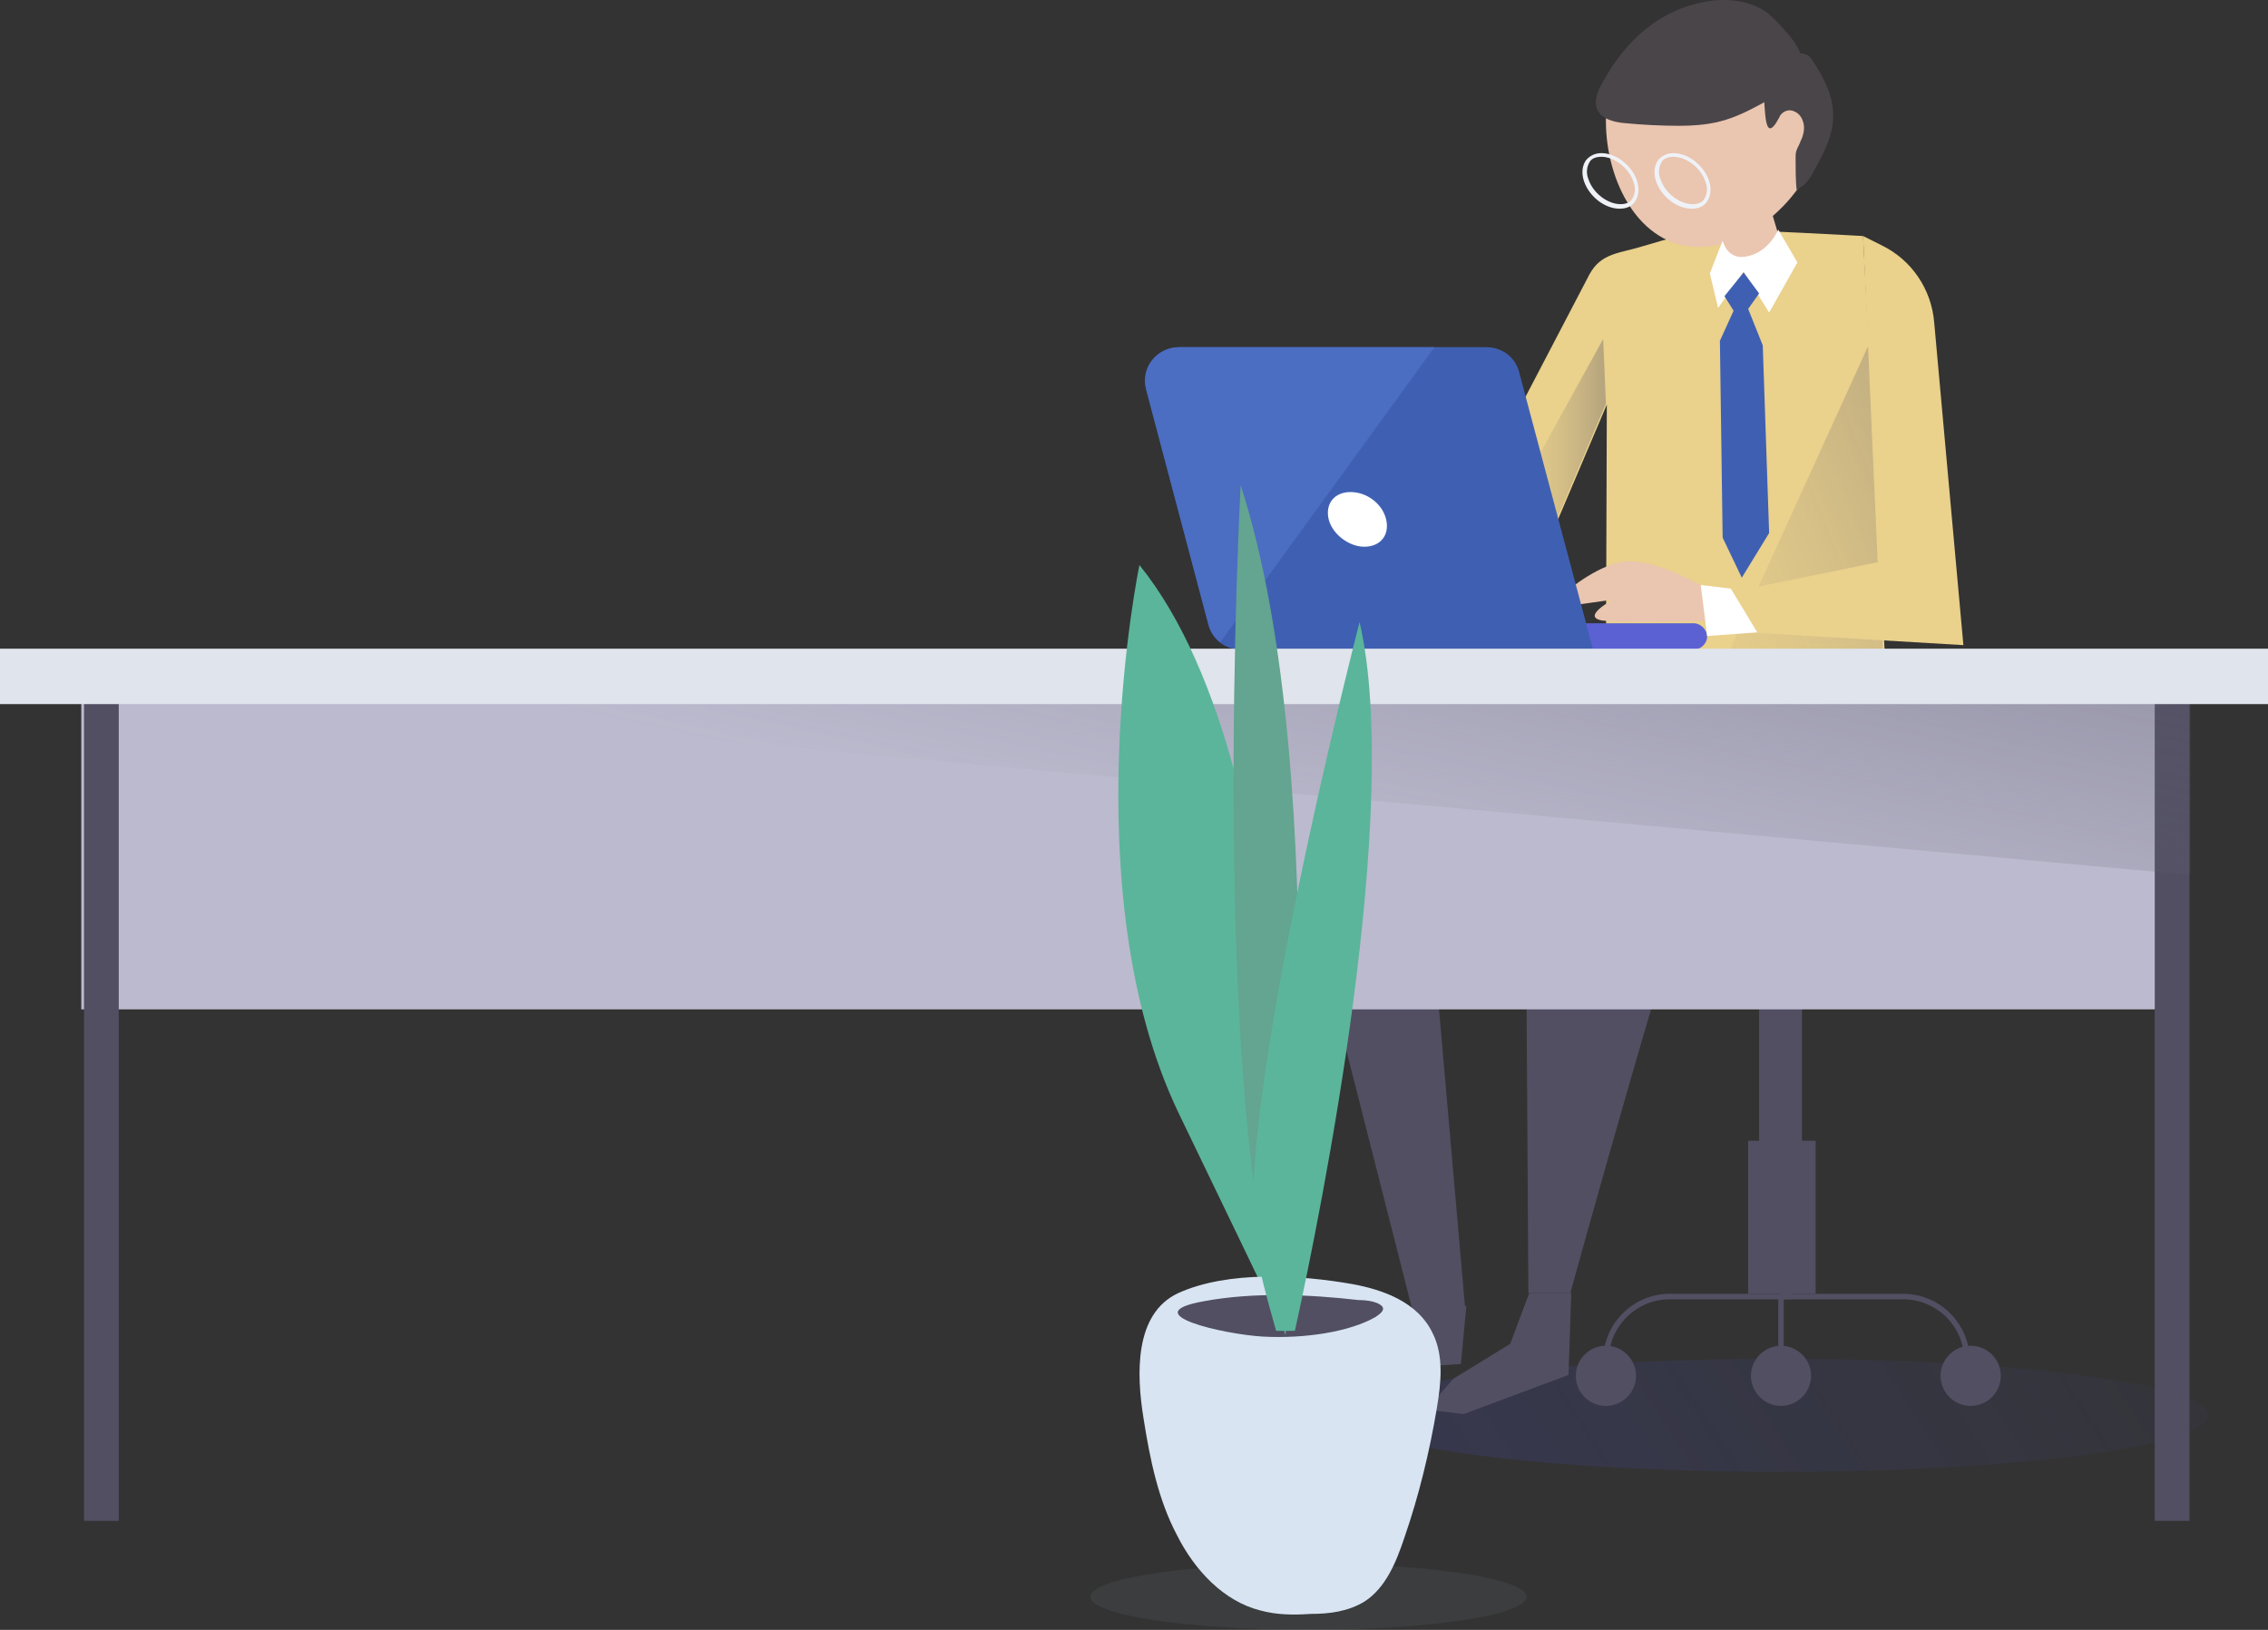 <svg width="416" height="299" viewBox="0 0 416 299" fill="none" xmlns="http://www.w3.org/2000/svg">
<rect x="0" y="0" width="416" height="299" fill="#333333" stroke="none"/>
<path opacity="0.5" d="M326.474 270C369.843 270 405 265.359 405 259.634C405 253.909 369.843 249.268 326.474 249.268C283.106 249.268 247.949 253.909 247.949 259.634C247.949 265.359 283.106 270 326.474 270Z" fill="url(#paint0_linear)"/>
<path d="M345.91 123.695L341.728 43.301C341.728 43.301 320.987 42.131 314.965 42.131C311.62 42.131 305.932 43.802 301.416 45.139C297.234 46.477 293.722 46.309 291.547 50.321L257.592 115.338L278.5 117.344L285.526 109.488L282.013 104.14L294.725 74.222L294.558 124.865L345.91 123.695Z" fill="#EAD18C"/>
<path opacity="0.5" d="M294.057 62.188L271.643 102.803L278.668 110.993C278.668 110.993 281.511 111.494 284.188 110.658L285.359 109.321L281.846 103.973L294.558 74.055L294.057 62.188Z" fill="url(#paint1_linear)"/>
<path d="M311.954 107.315C311.117 106.981 304.092 102.97 298.907 102.97C293.722 102.97 287.365 108.485 287.365 108.485C287.365 108.485 286.529 111.327 290.042 110.825C293.554 110.324 295.896 109.99 295.896 109.99C295.896 109.99 289.874 113.165 293.889 113.834C297.903 114.335 315.132 113.834 315.132 113.834L311.954 107.315Z" fill="#EAC5B0"/>
<path d="M310.616 119.182H243.708V114.335H310.616C311.954 114.335 313.125 115.505 313.125 116.842C313.125 118.012 311.954 119.182 310.616 119.182Z" fill="#5B61D3"/>
<path d="M292.217 119.182H227.651C224.807 119.182 222.298 117.344 221.629 114.502L210.255 71.547C209.251 67.536 212.262 63.692 216.277 63.692H272.646C275.49 63.692 277.999 65.53 278.668 68.372L292.217 119.182Z" fill="#3F60B2"/>
<path d="M216.277 63.692C212.095 63.692 209.084 67.536 210.255 71.547L221.629 114.502C221.964 115.839 222.8 117.009 223.804 117.845L263.112 63.692H216.277Z" fill="#4B6DC2"/>
<path d="M254.247 95.281C254.916 98.123 253.243 100.295 250.232 100.295C247.389 100.295 244.378 97.956 243.709 95.281C243.04 92.44 244.713 90.267 247.723 90.267C250.734 90.267 253.578 92.44 254.247 95.281Z" fill="white"/>
<path d="M312.79 32.103C313.292 33.273 317.474 49.151 317.474 49.151C317.474 49.151 318.979 51.825 322.324 51.491C325.837 51.157 327.175 46.309 327.175 46.309L321.153 26.253L312.79 32.103Z" fill="#EAC5B0"/>
<path d="M334.201 22.241C334.201 33.272 322.492 45.306 311.619 45.306C300.58 45.306 294.558 33.105 294.558 22.241C294.558 11.377 303.423 2.351 314.463 2.351C325.336 2.351 334.201 11.21 334.201 22.241Z" fill="#EAC5B0"/>
<path d="M315.968 44.136L313.626 50.154L315.132 56.505L319.815 49.819L324.499 57.341L329.684 48.148L326.172 42.131C326.172 42.131 324.499 46.142 320.652 46.978C316.805 47.981 315.968 44.136 315.968 44.136Z" fill="white"/>
<path d="M319.816 49.986L316.303 54.332L317.976 57.006L315.467 62.522L315.969 98.624L319.481 105.978L324.499 97.788L323.328 63.357L320.652 56.672L322.659 53.83L319.816 49.986Z" fill="#3F60B2"/>
<path d="M344.237 60.015L345.408 123.528L315.467 123.194L344.237 60.015Z" fill="url(#paint2_linear)"/>
<path d="M341.728 43.301L344.404 103.137L316.638 108.82L320.485 116.007L360.128 118.347L354.775 59.179C354.273 52.995 350.593 47.646 345.073 44.972L341.728 43.301Z" fill="#EAD18C"/>
<path d="M311.954 107.315L317.474 107.984L322.325 116.007L313.125 116.675L311.954 107.315Z" fill="white"/>
<path d="M284.355 134.559L235.345 147.095L260.268 245.038L268.799 240.693L261.439 156.454L305.264 142.749L279.839 157.29L280.34 237.183H288.035C288.035 237.183 309.613 158.961 311.62 158.961C313.794 158.961 349.924 134.893 349.924 134.893L284.355 134.559Z" fill="#524F63"/>
<path d="M233.84 252.56L267.962 250.22L268.966 239.523L232.501 247.713L233.84 252.56Z" fill="#524F63"/>
<path d="M261.606 258.576L268.464 259.412L287.7 252.225L288.202 237.183H280.508L276.995 246.542L266.625 252.894L261.606 258.576Z" fill="#524F63"/>
<path d="M293.889 15.221C293.053 16.726 292.384 18.397 292.886 19.901C293.555 21.74 295.897 22.408 297.904 22.576C301.249 22.91 304.762 23.077 308.107 23.077C310.449 23.077 312.623 22.91 314.965 22.408C318.645 21.573 321.823 19.734 325.169 17.895C327.51 16.558 330.019 14.887 330.521 12.38C330.856 9.706 329.016 7.366 327.343 5.527C326.339 4.357 325.336 3.354 324.165 2.352C321.154 0.179 317.307 -0.323 313.627 0.179C304.427 1.516 298.071 7.533 293.889 15.221Z" fill="#4A4549"/>
<path d="M326.34 21.573C326.674 20.57 328.012 19.901 329.016 20.403C330.02 20.737 330.689 21.74 330.856 22.91C331.023 23.913 330.689 25.083 330.187 26.085C330.02 26.587 329.685 27.088 329.518 27.59C329.351 28.091 329.351 28.425 329.351 28.927C329.351 30.933 329.351 32.771 329.518 34.777C331.191 34.108 332.027 32.604 332.863 31.1C334.703 27.757 336.543 24.247 336.209 20.403C336.041 17.227 334.536 14.386 332.863 11.711C332.529 11.21 332.194 10.541 331.692 10.207C330.856 9.706 329.852 9.706 329.016 9.873C328.18 10.207 327.343 10.709 326.507 11.21C325.671 11.711 325.002 12.213 324.165 12.714C323.496 13.216 322.66 13.717 322.158 14.553C321.489 16.057 322.493 16.726 323.329 17.561C323.998 17.896 323.162 27.59 326.34 21.573Z" fill="#4A4549"/>
<path d="M297.067 38.287C294.391 38.287 291.547 36.114 290.544 33.273C290.042 31.768 290.209 30.431 290.878 29.428C291.547 28.593 292.551 28.091 293.722 28.091C296.398 28.091 299.242 30.264 300.245 33.105C300.747 34.61 300.58 35.947 299.911 36.95C299.409 37.785 298.405 38.287 297.067 38.287ZM293.722 28.76C292.718 28.76 291.882 29.094 291.547 29.763C291.046 30.598 290.878 31.768 291.38 32.938C292.216 35.446 294.893 37.451 297.234 37.451C298.238 37.451 299.074 37.117 299.409 36.448C299.911 35.613 300.078 34.443 299.576 33.273C298.74 30.765 296.064 28.76 293.722 28.76Z" fill="#EFF2F7"/>
<path d="M310.282 38.287C307.605 38.287 304.762 36.114 303.758 33.273C303.256 31.768 303.424 30.431 304.093 29.428C304.762 28.593 305.765 28.091 306.936 28.091C309.612 28.091 312.456 30.264 313.46 33.105C313.961 34.61 313.794 35.947 313.125 36.95C312.623 37.785 311.62 38.287 310.282 38.287ZM306.936 28.76C305.933 28.76 305.096 29.094 304.762 29.763C304.26 30.598 304.093 31.768 304.594 32.938C305.431 35.446 308.107 37.451 310.449 37.451C311.452 37.451 312.289 37.117 312.623 36.448C313.125 35.613 313.292 34.443 312.791 33.273C311.954 30.765 309.278 28.76 306.936 28.76Z" fill="#EFF2F7"/>
<path d="M294.558 257.908C297.607 257.908 300.078 255.439 300.078 252.393C300.078 249.346 297.607 246.877 294.558 246.877C291.51 246.877 289.039 249.346 289.039 252.393C289.039 255.439 291.51 257.908 294.558 257.908Z" fill="#524F63"/>
<path d="M361.466 257.908C364.515 257.908 366.986 255.439 366.986 252.393C366.986 249.346 364.515 246.877 361.466 246.877C358.418 246.877 355.946 249.346 355.946 252.393C355.946 255.439 358.418 257.908 361.466 257.908Z" fill="#524F63"/>
<path d="M332.194 252.393C332.194 255.401 329.685 257.908 326.674 257.908C323.663 257.908 321.154 255.401 321.154 252.393C321.154 249.384 323.663 246.877 326.674 246.877C329.685 246.877 332.194 249.384 332.194 252.393Z" fill="#524F63"/>
<path d="M294.558 252.393V249.552C294.558 243.2 299.743 237.852 306.267 237.852H328.012V181.191" stroke="#524F63" stroke-miterlimit="10"/>
<path d="M360.797 252.393V249.552C360.797 243.2 355.611 237.852 349.088 237.852H327.176V181.191" stroke="#524F63" stroke-miterlimit="10"/>
<path d="M326.674 252.393V237.852" stroke="#524F63" stroke-miterlimit="10"/>
<path d="M333.03 209.271H320.652V237.35H333.03V209.271Z" fill="#524F63"/>
<path d="M330.521 181.694H322.66V213.618H330.521V181.694Z" fill="#524F63"/>
<path d="M397.403 124.833H14.911V185.167H397.403V124.833Z" fill="#BCBACE"/>
<path d="M21.781 125.333H15.414V279H21.781V125.333Z" fill="#524F63"/>
<path d="M401.592 125.333H395.225V279H401.592V125.333Z" fill="#524F63"/>
<path d="M401.759 160.5L14.408 125.333H401.759V160.5Z" fill="url(#paint3_linear)"/>
<path d="M416 119H0V129.167H416V119Z" fill="#E0E4ED"/>
<path opacity="0.08" d="M280 292.928C280 296.278 262.201 299 240 299C217.799 299 200 296.278 200 292.928C200 289.578 217.799 286.856 240 286.856C262.201 286.856 280 289.578 280 292.928Z" fill="#9DAFBD"/>
<path d="M208.996 103.656C208.996 103.656 196.555 163.536 216.268 204.364C235.981 245.191 235.79 244.982 235.79 244.982C235.79 244.982 240.957 143.227 208.996 103.656Z" fill="#5BB59B"/>
<path d="M209.761 260.266C210.909 267.594 212.44 275.132 215.885 281.622C219.139 288.113 224.498 293.766 231.196 295.441C234.259 296.278 237.321 296.278 240.383 296.069C243.828 296.069 247.273 295.65 250.335 293.766C254.163 291.253 256.077 286.647 257.608 282.041C260.287 274.294 262.201 266.338 263.541 258.382C264.307 253.776 264.881 248.751 262.775 244.564C260.096 238.911 253.78 236.607 248.039 235.561C238.469 233.886 225.263 233.048 216.077 237.236C208.039 241.004 208.421 252.101 209.761 260.266Z" fill="#D8E4F2"/>
<path d="M231.579 245.192C239.235 245.61 247.464 244.354 252.249 241.632C253.206 241.004 253.972 240.376 253.589 239.748C253.015 238.91 251.101 238.492 249.187 238.492C240 237.445 229.857 237.026 220.862 238.701C207.847 241.004 224.498 244.773 231.579 245.192Z" fill="#524F63"/>
<path d="M227.56 89C227.56 89 221.436 203.108 235.79 244.982C235.79 244.982 245.168 143.227 227.56 89Z" fill="#63A590"/>
<path d="M234.067 244.144H237.512C242.488 221.532 257.225 148.252 249.378 114.125C249.378 114.125 224.498 210.226 230.814 231.791C232.153 237.445 233.302 241.423 234.067 244.144Z" fill="#5BB59B"/>
<defs>
<linearGradient id="paint0_linear" x1="414.238" y1="199.961" x2="154.805" y2="369.647" gradientUnits="userSpaceOnUse">
<stop stop-color="#4A50C2" stop-opacity="0.02"/>
<stop offset="1" stop-color="#444BCC" stop-opacity="0.64"/>
</linearGradient>
<linearGradient id="paint1_linear" x1="271.555" y1="86.683" x2="294.48" y2="86.683" gradientUnits="userSpaceOnUse">
<stop stop-color="#EAD18C" stop-opacity="0"/>
<stop offset="1" stop-color="#524F63" stop-opacity="0.7"/>
</linearGradient>
<linearGradient id="paint2_linear" x1="283.818" y1="115.908" x2="396.788" y2="71.189" gradientUnits="userSpaceOnUse">
<stop stop-color="#EAD18C" stop-opacity="0"/>
<stop offset="1" stop-color="#524F63" stop-opacity="0.7"/>
</linearGradient>
<linearGradient id="paint3_linear" x1="206.006" y1="152.207" x2="232.809" y2="27.854" gradientUnits="userSpaceOnUse">
<stop stop-color="#676475" stop-opacity="0"/>
<stop offset="1" stop-color="#524F63" stop-opacity="0.7"/>
</linearGradient>
</defs>
</svg>
